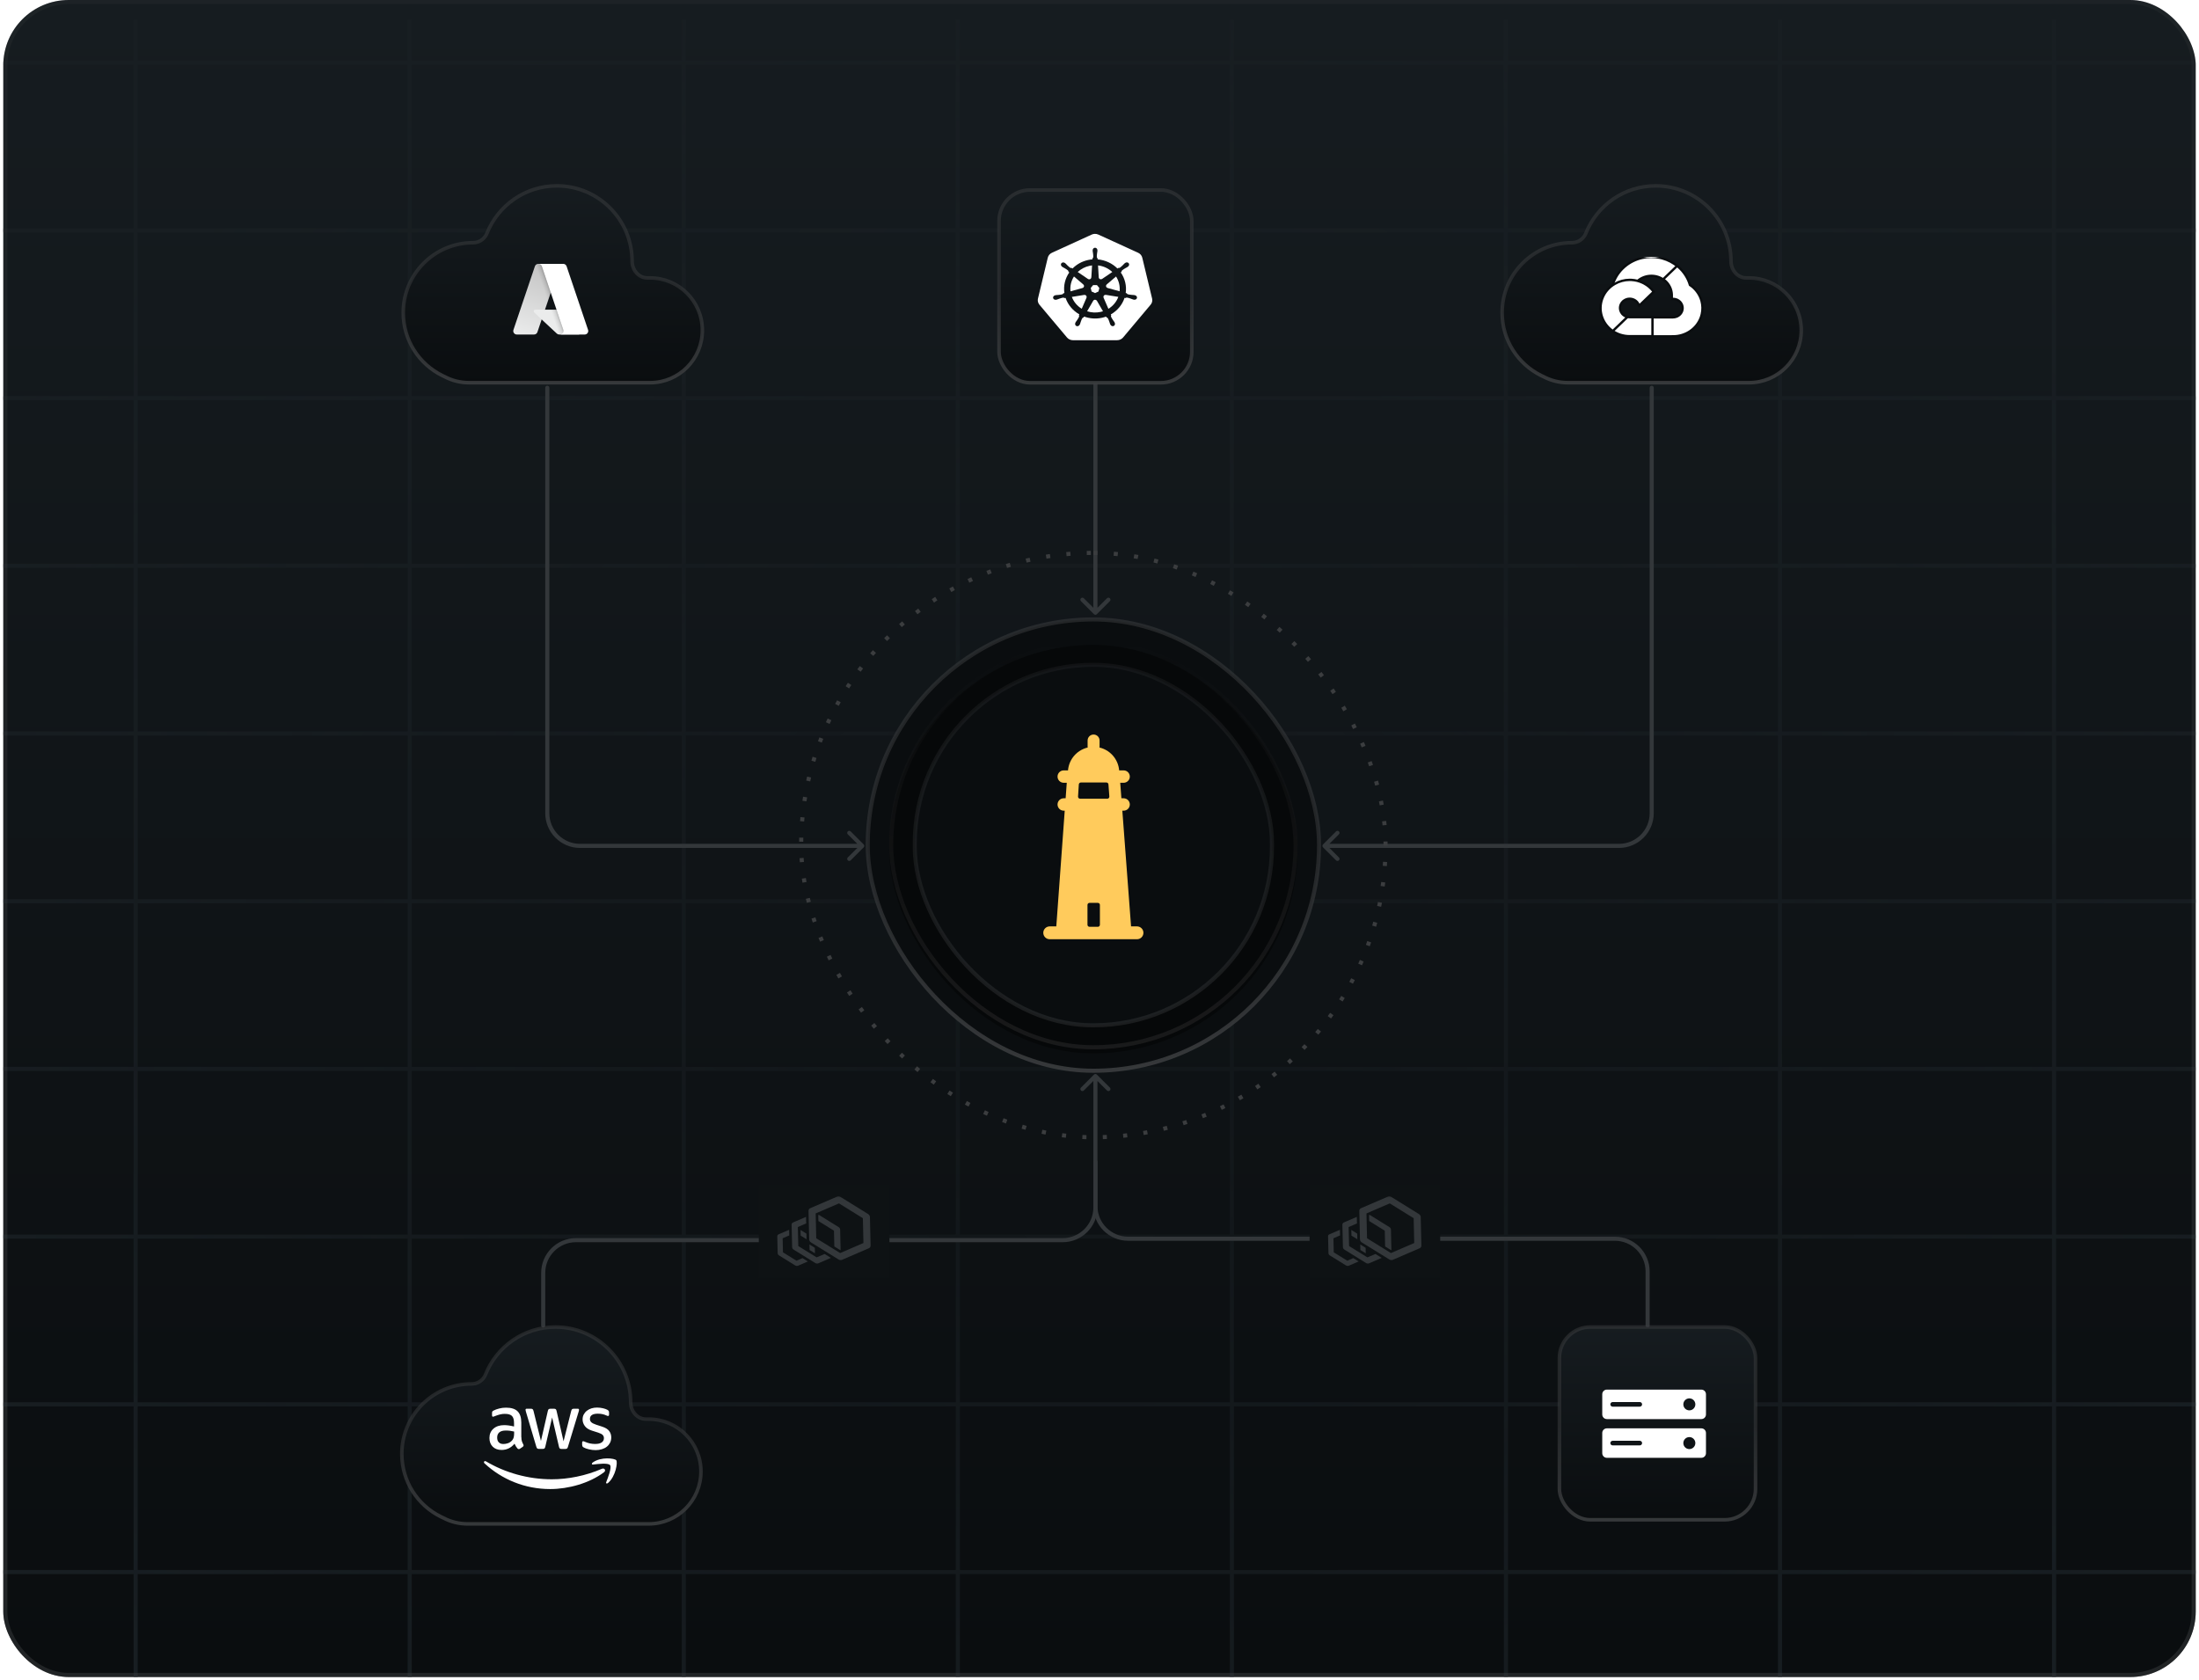 <svg width="335" height="256" viewBox="0 0 335 256" fill="none" xmlns="http://www.w3.org/2000/svg">
<g clip-path="url(#clip0_9684_114771)">
<rect x="0.5" width="334" height="255.485" rx="9.97" fill="url(#paint0_linear_9684_114771)"/>
<mask id="mask0_9684_114771" style="mask-type:alpha" maskUnits="userSpaceOnUse" x="-4" y="-8" width="340" height="306">
<path d="M-3.428 -7.616H335.854V297.073H-3.428V-7.616Z" fill="url(#paint1_radial_9684_114771)"/>
</mask>
<g mask="url(#mask0_9684_114771)">
<path d="M20.668 3.013V296.509" stroke="#181E22" stroke-width="0.623"/>
<path d="M62.418 3.013V296.509" stroke="#181E22" stroke-width="0.623"/>
<path d="M104.168 3.013V296.509" stroke="#181E22" stroke-width="0.623"/>
<path d="M145.918 3.013V296.509" stroke="#181E22" stroke-width="0.623"/>
<path d="M187.668 3.013V296.509" stroke="#181E22" stroke-width="0.623"/>
<path d="M229.418 3.013V296.509" stroke="#181E22" stroke-width="0.623"/>
<path d="M271.168 3.013V296.509" stroke="#181E22" stroke-width="0.623"/>
<path d="M312.918 3.013V296.509" stroke="#181E22" stroke-width="0.623"/>
<rect x="-47.721" y="9.4" width="387.278" height="0.312" fill="#2E2E38" stroke="#181E22" stroke-width="0.312"/>
<rect x="-47.721" y="34.948" width="387.278" height="0.312" fill="#2E2E38" stroke="#181E22" stroke-width="0.312"/>
<rect x="-47.721" y="60.497" width="387.278" height="0.312" fill="#2E2E38" stroke="#181E22" stroke-width="0.312"/>
<rect x="-47.721" y="86.045" width="387.278" height="0.312" fill="#2E2E38" stroke="#181E22" stroke-width="0.312"/>
<rect x="-47.721" y="111.594" width="387.278" height="0.312" fill="#2E2E38" stroke="#181E22" stroke-width="0.312"/>
<rect x="-47.721" y="137.142" width="387.278" height="0.312" fill="#2E2E38" stroke="#181E22" stroke-width="0.312"/>
<rect x="-47.721" y="162.691" width="387.278" height="0.312" fill="#2E2E38" stroke="#181E22" stroke-width="0.312"/>
<rect x="-47.721" y="188.239" width="387.278" height="0.312" fill="#2E2E38" stroke="#181E22" stroke-width="0.312"/>
<rect x="-47.721" y="213.788" width="387.278" height="0.312" fill="#2E2E38" stroke="#181E22" stroke-width="0.312"/>
<rect x="-47.721" y="239.336" width="387.278" height="0.312" fill="#2E2E38" stroke="#181E22" stroke-width="0.312"/>
</g>
<path d="M166.657 163.707C166.778 163.586 166.976 163.586 167.097 163.707L169.08 165.69C169.202 165.812 169.202 166.009 169.08 166.131C168.958 166.252 168.761 166.252 168.639 166.131L166.877 164.368L165.114 166.131C164.993 166.252 164.796 166.252 164.674 166.131C164.552 166.009 164.552 165.812 164.674 165.69L166.657 163.707ZM251.312 201.939C251.312 202.111 251.172 202.25 251 202.25C250.828 202.25 250.689 202.111 250.689 201.939H251.312ZM167.189 163.928V183.731H166.565V163.928H167.189ZM171.862 188.404H246.015V189.027H171.862V188.404ZM251.312 193.701V201.939H250.689V193.701H251.312ZM246.015 188.404C248.94 188.404 251.312 190.776 251.312 193.701H250.689C250.689 191.12 248.596 189.027 246.015 189.027V188.404ZM167.189 183.731C167.189 186.312 169.281 188.404 171.862 188.404V189.027C168.937 189.027 166.565 186.656 166.565 183.731H167.189Z" fill="#33373A"/>
<path d="M166.877 177.013V183.947C166.877 186.701 164.645 188.933 161.892 188.933H87.739C84.986 188.933 82.754 191.164 82.754 193.918V201.939" stroke="#33373A" stroke-width="0.623" stroke-linecap="round"/>
<path d="M166.657 93.567C166.778 93.689 166.976 93.689 167.097 93.567L169.08 91.585C169.202 91.463 169.202 91.266 169.08 91.144C168.958 91.022 168.761 91.022 168.639 91.144L166.877 92.906L165.114 91.144C164.993 91.022 164.796 91.022 164.674 91.144C164.552 91.266 164.552 91.463 164.674 91.585L166.657 93.567ZM167.189 57.828C167.189 57.656 167.049 57.517 166.877 57.517C166.705 57.517 166.565 57.656 166.565 57.828L167.189 57.828ZM167.189 93.347L167.189 57.828L166.565 57.828L166.565 93.347L167.189 93.347Z" fill="#33373A"/>
<path d="M131.578 128.646C131.699 128.767 131.699 128.964 131.578 129.086L129.595 131.069C129.473 131.191 129.276 131.191 129.154 131.069C129.033 130.947 129.033 130.75 129.154 130.628L130.917 128.866L129.154 127.103C129.033 126.982 129.033 126.784 129.154 126.663C129.276 126.541 129.473 126.541 129.595 126.663L131.578 128.646ZM83.064 59.075C83.064 58.903 83.204 58.763 83.376 58.763C83.548 58.763 83.688 58.903 83.688 59.075H83.064ZM131.357 129.177H88.361V128.554H131.357V129.177ZM83.064 123.881V59.075H83.688V123.881H83.064ZM88.361 129.177C85.436 129.177 83.064 126.806 83.064 123.881H83.688C83.688 126.462 85.78 128.554 88.361 128.554V129.177Z" fill="#33373A"/>
<path d="M201.553 128.646C201.431 128.767 201.431 128.964 201.553 129.086L203.536 131.069C203.658 131.191 203.855 131.191 203.977 131.069C204.098 130.947 204.098 130.75 203.977 130.628L202.214 128.866L203.977 127.103C204.098 126.982 204.098 126.784 203.977 126.663C203.855 126.541 203.658 126.541 203.536 126.663L201.553 128.646ZM251.936 59.075C251.936 58.903 251.796 58.763 251.624 58.763C251.452 58.763 251.313 58.903 251.313 59.075H251.936ZM201.773 129.177H246.639V128.554H201.773V129.177ZM251.936 123.881V59.075H251.313V123.881H251.936ZM246.639 129.177C249.564 129.177 251.936 126.806 251.936 123.881H251.313C251.313 126.462 249.22 128.554 246.639 128.554V129.177Z" fill="#33373A"/>
<rect x="132.189" y="94.367" width="68.756" height="68.756" rx="34.378" fill="#0A0D0F" stroke="url(#paint2_linear_9684_114771)" stroke-width="0.623"/>
<rect x="122.05" y="84.227" width="89.03" height="89.03" rx="44.515" stroke="#3B3D3F" stroke-width="0.623" stroke-dasharray="0.62 2.49"/>
<g filter="url(#filter0_i_9684_114771)">
<rect x="135.449" y="97.626" width="62.232" height="62.232" rx="31.116" fill="#060809"/>
</g>
<rect x="135.761" y="97.938" width="61.608" height="61.608" rx="30.804" stroke="url(#paint3_linear_9684_114771)" stroke-width="0.623"/>
<rect x="139.36" y="101.282" width="54.411" height="54.92" rx="27.205" fill="#0A0D0F" stroke="url(#paint4_linear_9684_114771)" stroke-width="0.623"/>
<path d="M166.599 111.902C167.102 111.902 167.511 112.31 167.511 112.814V113.717C167.511 113.773 167.506 113.828 167.496 113.881C167.7 113.929 167.9 113.994 168.095 114.074C168.569 114.271 169 114.559 169.363 114.922C169.726 115.285 170.014 115.716 170.21 116.19C170.365 116.565 170.461 116.961 170.494 117.364H171.175C171.696 117.364 172.119 117.787 172.119 118.309C172.119 118.83 171.696 119.253 171.175 119.253H170.657L170.835 121.614H171.175C171.696 121.614 172.119 122.037 172.119 122.559C172.119 123.08 171.696 123.503 171.175 123.503H170.978L172.308 141.131H173.214C173.754 141.131 174.192 141.569 174.192 142.109C174.192 142.65 173.754 143.088 173.214 143.088H159.914C159.374 143.088 158.936 142.65 158.936 142.109C158.936 141.569 159.374 141.131 159.914 141.131H160.919L162.203 123.503H162.052C161.53 123.503 161.107 123.08 161.107 122.559C161.108 122.037 161.53 121.614 162.052 121.614H162.341L162.513 119.253H162.052C161.53 119.253 161.107 118.83 161.107 118.309C161.108 117.787 161.53 117.364 162.052 117.364H162.703C162.736 116.961 162.832 116.565 162.987 116.19C163.184 115.716 163.471 115.285 163.834 114.922C164.197 114.559 164.628 114.271 165.103 114.074C165.297 113.994 165.498 113.929 165.702 113.881C165.693 113.828 165.688 113.773 165.688 113.717V112.814C165.688 112.31 166.096 111.903 166.599 111.902ZM165.979 137.549C165.807 137.549 165.668 137.688 165.668 137.86V140.884C165.668 141.056 165.808 141.195 165.979 141.195H167.25C167.422 141.195 167.561 141.056 167.562 140.884V137.86C167.562 137.688 167.422 137.549 167.25 137.549H165.979ZM164.66 119.21C164.496 119.21 164.359 119.338 164.349 119.502L164.231 121.352C164.22 121.531 164.363 121.683 164.543 121.683H168.688C168.869 121.683 169.012 121.529 168.999 121.349L168.864 119.499C168.852 119.336 168.717 119.21 168.554 119.21H164.66Z" fill="#FFCB5C"/>
<path d="M84.832 28.311C91.162 28.312 96.294 33.455 96.294 39.8C96.294 41.099 97.266 42.341 98.631 42.341H99.036C103.433 42.341 106.998 45.913 106.998 50.321C106.998 54.729 103.433 58.302 99.036 58.302H71.451C70.106 58.302 68.838 57.968 67.728 57.378L67.712 57.37L67.368 57.207C63.85 55.468 61.43 51.837 61.43 47.64C61.43 41.75 66.193 36.977 72.068 36.977C72.933 36.977 73.733 36.476 74.11 35.706L74.18 35.549C75.866 31.308 80.001 28.311 84.832 28.311Z" fill="url(#paint5_linear_9684_114771)" stroke="url(#paint6_linear_9684_114771)" stroke-width="0.543"/>
<path d="M82 40.199H85.38L81.871 50.595C81.835 50.702 81.766 50.795 81.674 50.861C81.583 50.927 81.473 50.962 81.36 50.962H78.73C78.644 50.962 78.56 50.942 78.484 50.903C78.408 50.864 78.342 50.807 78.292 50.738C78.243 50.668 78.21 50.588 78.197 50.504C78.185 50.419 78.192 50.333 78.22 50.252L81.489 40.565C81.525 40.458 81.594 40.365 81.685 40.3C81.777 40.234 81.887 40.199 82 40.199Z" fill="url(#paint7_linear_9684_114771)"/>
<path d="M86.911 47.173H81.551C81.501 47.173 81.453 47.188 81.411 47.216C81.37 47.244 81.338 47.284 81.32 47.331C81.302 47.377 81.298 47.428 81.309 47.476C81.32 47.525 81.345 47.569 81.382 47.603L84.826 50.818C84.926 50.911 85.058 50.963 85.195 50.963H88.231L86.911 47.173Z" fill="#EBECEC"/>
<path d="M82.001 40.198C81.887 40.198 81.776 40.234 81.684 40.301C81.591 40.368 81.523 40.463 81.489 40.572L78.225 50.243C78.196 50.324 78.187 50.411 78.198 50.497C78.21 50.582 78.242 50.664 78.292 50.734C78.341 50.805 78.407 50.862 78.484 50.902C78.561 50.942 78.646 50.962 78.732 50.962H81.431C81.531 50.944 81.625 50.9 81.703 50.834C81.781 50.767 81.84 50.682 81.874 50.585L82.524 48.667L84.85 50.836C84.947 50.916 85.069 50.961 85.196 50.962H88.219L86.893 47.172L83.027 47.173L85.393 40.198H82.001Z" fill="url(#paint8_linear_9684_114771)"/>
<path d="M86.316 40.565C86.28 40.458 86.212 40.365 86.12 40.299C86.029 40.234 85.919 40.198 85.806 40.198H82.039C82.152 40.198 82.261 40.234 82.353 40.299C82.444 40.365 82.513 40.458 82.549 40.565L85.818 50.252C85.846 50.333 85.853 50.419 85.841 50.503C85.828 50.588 85.796 50.668 85.746 50.738C85.696 50.807 85.63 50.864 85.554 50.903C85.478 50.942 85.394 50.962 85.308 50.962H89.076C89.161 50.962 89.246 50.942 89.322 50.903C89.397 50.864 89.463 50.807 89.513 50.738C89.563 50.668 89.595 50.588 89.608 50.503C89.621 50.419 89.613 50.333 89.586 50.252L86.316 40.565Z" fill="white"/>
<path d="M252.24 28.311C258.57 28.312 263.702 33.455 263.702 39.8C263.702 41.099 264.674 42.341 266.039 42.341H266.444C270.841 42.341 274.406 45.913 274.406 50.321C274.406 54.729 270.841 58.302 266.444 58.302H238.859C237.514 58.302 236.247 57.968 235.136 57.378L235.12 57.37L234.776 57.207C231.258 55.468 228.838 51.837 228.838 47.64C228.838 41.75 233.602 36.977 239.477 36.977C240.341 36.977 241.141 36.476 241.519 35.706L241.588 35.549C243.274 31.308 247.409 28.311 252.24 28.311Z" fill="url(#paint9_linear_9684_114771)" stroke="url(#paint10_linear_9684_114771)" stroke-width="0.543"/>
<g clip-path="url(#clip1_9684_114771)">
<path d="M250.181 39.286C251.062 39.09 251.98 39.084 252.866 39.271L253.242 39.362C254.112 39.602 254.917 40.026 255.599 40.604L255.672 40.666L255.66 40.761L255.596 41.301L255.588 41.363L255.542 41.408L254.223 42.676L254.171 42.726H253.636V42.559L253.535 42.688C252.995 42.268 252.326 42.035 251.635 42.022L251.338 42.03C250.544 42.088 249.804 42.436 249.271 43L249.203 43.07L249.17 43.063C249.164 43.069 249.158 43.077 249.151 43.085C249.134 43.106 249.118 43.128 249.106 43.145C249.101 43.154 249.096 43.161 249.093 43.166C249.091 43.168 249.09 43.17 249.089 43.171V43.172L249.046 43.241L248.966 43.254L246.327 43.672L246.289 43.678L246.253 43.668C246.137 43.637 246.013 43.644 245.901 43.688L245.566 43.82L245.664 43.473C245.937 42.508 246.461 41.626 247.186 40.91C247.91 40.194 248.812 39.668 249.806 39.382L250.181 39.286Z" fill="white" stroke="#0A0D0F" stroke-width="0.357"/>
<path d="M255.622 40.61L255.786 40.756C256.577 41.481 257.152 42.399 257.451 43.414C258.217 43.928 258.798 44.66 259.108 45.511L259.214 45.842C259.396 46.509 259.409 47.208 259.252 47.882L259.159 48.215C258.91 48.987 258.44 49.673 257.808 50.197L257.527 50.412C256.753 50.955 255.819 51.243 254.862 51.236V51.237H251.495L251.443 51.187L251.114 50.872L251.06 50.819V48.766L251.113 48.715L251.442 48.394L251.494 48.343H254.862C255.056 48.343 255.249 48.306 255.428 48.235L255.559 48.175C255.686 48.11 255.802 48.026 255.904 47.928L256.001 47.826C256.092 47.719 256.167 47.6 256.222 47.472L256.27 47.343C256.311 47.212 256.332 47.075 256.332 46.937C256.332 46.8 256.311 46.663 256.27 46.531L256.222 46.401C256.167 46.273 256.092 46.154 256.001 46.047L255.904 45.945C255.802 45.847 255.686 45.764 255.559 45.699L255.428 45.639C255.249 45.568 255.056 45.531 254.862 45.531H254.685V45.033L254.683 44.864C254.669 44.527 254.597 44.194 254.468 43.881L254.398 43.725C254.201 43.315 253.909 42.953 253.544 42.667L253.383 42.54L253.531 42.397L255.383 40.617L255.499 40.505L255.622 40.61Z" fill="white" stroke="#0A0D0F" stroke-width="0.357"/>
<path d="M247.658 48.195C247.849 48.279 248.057 48.322 248.268 48.322H251.742V51.217H248.268C247.297 51.221 246.351 50.918 245.575 50.355L245.477 50.283L245.507 50.165L245.623 49.72L245.636 49.671L245.672 49.636L247.001 48.367L247.031 48.338L247.073 48.325L247.536 48.188L247.599 48.169L247.658 48.195Z" fill="white" stroke="#0A0D0F" stroke-width="0.357"/>
<path d="M248.523 42.642C249.122 42.673 249.708 42.82 250.248 43.075L250.476 43.191C250.998 43.475 251.456 43.858 251.822 44.318L251.924 44.445L251.807 44.558L249.895 46.397L249.716 46.568L249.609 46.344C249.512 46.137 249.364 45.955 249.177 45.815C248.99 45.674 248.769 45.578 248.534 45.537C248.299 45.496 248.058 45.51 247.83 45.578C247.659 45.63 247.5 45.71 247.36 45.816L247.228 45.928C247.102 46.049 247.001 46.191 246.929 46.345L246.866 46.503C246.796 46.719 246.781 46.948 246.823 47.171L246.865 47.335C246.917 47.497 247 47.649 247.109 47.783L247.227 47.91C247.352 48.031 247.499 48.129 247.662 48.2L247.908 48.307L247.715 48.492L245.803 50.331L245.694 50.436L245.573 50.346C244.928 49.869 244.432 49.232 244.136 48.505L244.021 48.188C243.749 47.329 243.764 46.411 244.062 45.561L244.186 45.247C244.504 44.529 245.019 43.907 245.679 43.448L245.969 43.263C246.659 42.857 247.453 42.639 248.266 42.635L248.523 42.642Z" fill="white" stroke="#0A0D0F" stroke-width="0.357"/>
</g>
<path d="M84.617 202.167C90.947 202.167 96.079 207.31 96.079 213.655C96.079 214.954 97.051 216.196 98.416 216.196H98.821C103.218 216.196 106.783 219.769 106.783 224.177C106.783 228.585 103.218 232.157 98.821 232.157H71.236C69.891 232.157 68.624 231.823 67.513 231.233L67.497 231.226L67.153 231.062C63.635 229.323 61.215 225.692 61.215 221.495C61.215 215.606 65.979 210.832 71.853 210.832C72.718 210.832 73.518 210.332 73.895 209.562L73.965 209.404C75.651 205.163 79.786 202.167 84.617 202.167Z" fill="url(#paint11_linear_9684_114771)" stroke="url(#paint12_linear_9684_114771)" stroke-width="0.543"/>
<g clip-path="url(#clip2_9684_114771)">
<path d="M79.427 218.94C79.427 219.195 79.454 219.402 79.501 219.554C79.555 219.705 79.623 219.871 79.717 220.05C79.75 220.105 79.764 220.16 79.764 220.209C79.764 220.278 79.723 220.347 79.636 220.416L79.212 220.705C79.151 220.747 79.091 220.767 79.037 220.767C78.97 220.767 78.903 220.733 78.835 220.671C78.741 220.567 78.66 220.457 78.593 220.347C78.526 220.229 78.458 220.098 78.384 219.94C77.86 220.574 77.2 220.892 76.406 220.892C75.841 220.892 75.39 220.726 75.06 220.395C74.731 220.064 74.562 219.623 74.562 219.071C74.562 218.485 74.764 218.009 75.175 217.65C75.585 217.291 76.13 217.112 76.823 217.112C77.052 217.112 77.288 217.133 77.537 217.167C77.785 217.202 78.041 217.257 78.31 217.319V216.816C78.31 216.291 78.203 215.926 77.994 215.712C77.779 215.498 77.415 215.395 76.897 215.395C76.662 215.395 76.42 215.422 76.171 215.484C75.922 215.547 75.68 215.622 75.444 215.719C75.336 215.767 75.256 215.795 75.209 215.809C75.161 215.822 75.128 215.829 75.101 215.829C75.007 215.829 74.96 215.76 74.96 215.616V215.278C74.96 215.167 74.973 215.084 75.007 215.036C75.04 214.988 75.101 214.94 75.195 214.891C75.43 214.767 75.713 214.664 76.043 214.581C76.373 214.491 76.722 214.45 77.093 214.45C77.893 214.45 78.479 214.636 78.855 215.009C79.225 215.381 79.414 215.947 79.414 216.705V218.94H79.427ZM76.695 219.988C76.918 219.988 77.146 219.947 77.389 219.864C77.631 219.781 77.846 219.629 78.028 219.423C78.135 219.291 78.216 219.147 78.257 218.981C78.297 218.816 78.324 218.616 78.324 218.381V218.091C78.129 218.043 77.92 218.002 77.705 217.974C77.49 217.947 77.281 217.933 77.072 217.933C76.621 217.933 76.292 218.022 76.07 218.209C75.848 218.395 75.74 218.657 75.74 219.002C75.74 219.326 75.821 219.567 75.989 219.733C76.15 219.905 76.386 219.988 76.695 219.988ZM82.099 220.733C81.978 220.733 81.897 220.712 81.843 220.664C81.789 220.623 81.742 220.526 81.702 220.395L80.12 215.064C80.08 214.926 80.06 214.836 80.06 214.788C80.06 214.678 80.114 214.615 80.221 214.615H80.881C81.009 214.615 81.096 214.636 81.143 214.684C81.197 214.726 81.237 214.822 81.278 214.953L82.408 219.519L83.458 214.953C83.492 214.815 83.532 214.726 83.586 214.684C83.639 214.643 83.734 214.615 83.855 214.615H84.393C84.521 214.615 84.609 214.636 84.662 214.684C84.716 214.726 84.763 214.822 84.79 214.953L85.853 219.574L87.017 214.953C87.058 214.815 87.105 214.726 87.152 214.684C87.206 214.643 87.293 214.615 87.414 214.615H88.04C88.148 214.615 88.208 214.671 88.208 214.788C88.208 214.822 88.202 214.857 88.195 214.898C88.188 214.94 88.175 214.995 88.148 215.071L86.526 220.402C86.486 220.54 86.439 220.629 86.385 220.671C86.331 220.712 86.243 220.74 86.129 220.74H85.55C85.423 220.74 85.335 220.719 85.281 220.671C85.228 220.623 85.18 220.533 85.153 220.395L84.111 215.947L83.074 220.388C83.041 220.526 83 220.616 82.947 220.664C82.893 220.712 82.798 220.733 82.677 220.733H82.099ZM90.745 220.919C90.395 220.919 90.045 220.878 89.709 220.795C89.372 220.712 89.11 220.623 88.935 220.519C88.827 220.457 88.753 220.388 88.726 220.326C88.7 220.264 88.686 220.195 88.686 220.133V219.781C88.686 219.636 88.74 219.567 88.841 219.567C88.881 219.567 88.922 219.574 88.962 219.588C89.002 219.602 89.063 219.629 89.13 219.657C89.359 219.76 89.608 219.843 89.87 219.898C90.139 219.954 90.402 219.981 90.671 219.981C91.095 219.981 91.425 219.905 91.653 219.754C91.882 219.602 92.003 219.381 92.003 219.098C92.003 218.905 91.943 218.747 91.822 218.616C91.701 218.485 91.472 218.367 91.142 218.257L90.166 217.947C89.675 217.788 89.312 217.553 89.09 217.243C88.868 216.94 88.753 216.602 88.753 216.243C88.753 215.953 88.814 215.698 88.935 215.478C89.056 215.257 89.218 215.064 89.419 214.912C89.621 214.753 89.85 214.636 90.119 214.553C90.388 214.471 90.671 214.436 90.967 214.436C91.115 214.436 91.27 214.443 91.418 214.464C91.573 214.484 91.714 214.512 91.855 214.54C91.99 214.574 92.118 214.609 92.239 214.65C92.36 214.691 92.454 214.733 92.521 214.774C92.616 214.829 92.683 214.884 92.723 214.947C92.764 215.002 92.784 215.078 92.784 215.174V215.498C92.784 215.643 92.73 215.719 92.629 215.719C92.575 215.719 92.488 215.691 92.373 215.636C91.99 215.457 91.559 215.367 91.082 215.367C90.698 215.367 90.395 215.429 90.187 215.56C89.978 215.691 89.87 215.891 89.87 216.174C89.87 216.367 89.938 216.533 90.072 216.664C90.207 216.795 90.456 216.926 90.812 217.043L91.768 217.353C92.252 217.512 92.602 217.733 92.811 218.016C93.019 218.298 93.12 218.622 93.12 218.981C93.12 219.278 93.06 219.547 92.945 219.781C92.824 220.016 92.663 220.223 92.454 220.388C92.246 220.56 91.997 220.685 91.707 220.774C91.404 220.871 91.088 220.919 90.745 220.919Z" fill="white"/>
<path fill-rule="evenodd" clip-rule="evenodd" d="M92.017 224.286C89.804 225.962 86.587 226.851 83.822 226.851C79.946 226.851 76.454 225.382 73.816 222.941C73.608 222.748 73.796 222.486 74.045 222.637C76.898 224.334 80.417 225.362 84.057 225.362C86.513 225.362 89.212 224.838 91.694 223.762C92.064 223.589 92.381 224.01 92.017 224.286Z" fill="white"/>
<path fill-rule="evenodd" clip-rule="evenodd" d="M92.939 223.206C92.656 222.834 91.069 223.027 90.349 223.117C90.133 223.144 90.1 222.951 90.295 222.806C91.56 221.896 93.639 222.158 93.881 222.462C94.123 222.772 93.814 224.903 92.63 225.924C92.448 226.082 92.273 226 92.354 225.793C92.623 225.11 93.222 223.572 92.939 223.206Z" fill="white"/>
</g>
<rect x="237.563" y="202.166" width="29.878" height="29.367" rx="4.713" fill="url(#paint13_linear_9684_114771)"/>
<rect x="237.563" y="202.166" width="29.878" height="29.367" rx="4.713" stroke="url(#paint14_linear_9684_114771)" stroke-width="0.543"/>
<path fill-rule="evenodd" clip-rule="evenodd" d="M244.795 211.7C244.406 211.7 244.09 212.016 244.09 212.405V215.486C244.09 215.875 244.406 216.191 244.795 216.191H259.186C259.576 216.191 259.891 215.875 259.891 215.486V212.405C259.891 212.016 259.576 211.7 259.186 211.7H244.795ZM258.273 213.947C258.273 214.452 257.863 214.862 257.358 214.862C256.852 214.862 256.443 214.452 256.443 213.947C256.443 213.441 256.852 213.032 257.358 213.032C257.863 213.032 258.273 213.441 258.273 213.947ZM245.322 213.946C245.322 213.752 245.48 213.594 245.675 213.594H249.807C250.002 213.594 250.16 213.752 250.16 213.946C250.16 214.141 250.002 214.299 249.807 214.299H245.675C245.48 214.299 245.322 214.141 245.322 213.946Z" fill="white"/>
<path fill-rule="evenodd" clip-rule="evenodd" d="M244.795 217.601C244.406 217.601 244.09 217.916 244.09 218.306V221.386C244.09 221.776 244.406 222.091 244.795 222.091H259.186C259.576 222.091 259.891 221.776 259.891 221.386V218.306C259.891 217.916 259.576 217.601 259.186 217.601H244.795ZM258.273 219.847C258.273 220.352 257.863 220.762 257.358 220.762C256.852 220.762 256.443 220.352 256.443 219.847C256.443 219.341 256.852 218.932 257.358 218.932C257.863 218.932 258.273 219.341 258.273 219.847ZM245.322 219.847C245.322 219.652 245.48 219.494 245.675 219.494H249.807C250.002 219.494 250.16 219.652 250.16 219.847C250.16 220.041 250.002 220.199 249.807 220.199H245.675C245.48 220.199 245.322 220.041 245.322 219.847Z" fill="white"/>
<rect x="152.194" y="28.945" width="29.367" height="29.367" rx="4.713" fill="url(#paint15_linear_9684_114771)"/>
<rect x="152.194" y="28.945" width="29.367" height="29.367" rx="4.713" stroke="url(#paint16_linear_9684_114771)" stroke-width="0.543"/>
<path d="M166.258 42.258L166.366 40.435C166.236 40.45 166.107 40.471 165.979 40.499C165.272 40.653 164.658 40.986 164.178 41.438L165.739 42.498L165.742 42.496C165.795 42.533 165.86 42.555 165.931 42.555C166.103 42.555 166.243 42.425 166.251 42.261L166.258 42.258Z" fill="white"/>
<path d="M169.451 41.439C168.866 40.89 168.102 40.532 167.276 40.435L167.384 42.255L167.385 42.255C167.388 42.32 167.413 42.383 167.455 42.433C167.563 42.562 167.757 42.586 167.894 42.489L167.9 42.492L169.451 41.439Z" fill="white"/>
<path d="M165.037 43.34L163.611 42.119C163.188 42.779 162.988 43.57 163.081 44.384L164.908 43.879L164.91 43.873C164.976 43.856 165.034 43.819 165.076 43.769C165.183 43.64 165.164 43.454 165.036 43.347L165.037 43.34Z" fill="white"/>
<path d="M170.488 43.213C170.392 42.815 170.232 42.448 170.02 42.12L168.602 43.334L168.603 43.338C168.552 43.38 168.516 43.437 168.501 43.501C168.463 43.661 168.564 43.821 168.728 43.864L168.73 43.872L170.567 44.378C170.606 43.999 170.582 43.606 170.488 43.213Z" fill="white"/>
<path d="M167.112 43.434H166.528L166.164 43.867L166.295 44.409L166.821 44.651L167.345 44.41L167.475 43.868L167.112 43.434Z" fill="white"/>
<path d="M168.475 44.925C168.45 44.921 168.426 44.919 168.401 44.92C168.36 44.922 168.318 44.932 168.278 44.95C168.123 45.022 168.056 45.198 168.123 45.348L168.121 45.351L168.855 47.047C169.562 46.616 170.092 45.971 170.368 45.227L168.478 44.922L168.475 44.925Z" fill="white"/>
<path d="M165.533 45.166C165.499 45.025 165.37 44.929 165.226 44.928C165.205 44.927 165.184 44.929 165.163 44.933L165.16 44.929L163.286 45.233C163.575 45.999 164.116 46.623 164.794 47.04L165.521 45.361L165.515 45.354C165.541 45.297 165.549 45.232 165.533 45.166Z" fill="white"/>
<path d="M166.959 45.694C166.912 45.672 166.861 45.661 166.809 45.663C166.753 45.665 166.699 45.681 166.651 45.71C166.604 45.738 166.565 45.778 166.538 45.825H166.537L165.615 47.42C166.253 47.628 166.957 47.674 167.664 47.521C167.789 47.494 167.912 47.461 168.033 47.422L167.109 45.824H167.102C167.071 45.769 167.022 45.723 166.959 45.694Z" fill="white"/>
<path fill-rule="evenodd" clip-rule="evenodd" d="M166.315 35.736C166.454 35.673 166.605 35.636 166.759 35.629C166.953 35.619 167.147 35.656 167.322 35.736L173.388 38.508C173.545 38.58 173.683 38.685 173.792 38.814C173.9 38.943 173.977 39.094 174.016 39.255L175.514 45.486C175.553 45.647 175.553 45.815 175.514 45.976C175.476 46.137 175.399 46.288 175.29 46.417L171.093 51.414C170.985 51.543 170.847 51.647 170.69 51.719C170.533 51.79 170.361 51.827 170.186 51.827L163.454 51.829C163.279 51.829 163.107 51.792 162.95 51.72C162.793 51.648 162.655 51.544 162.547 51.414L158.348 46.419C158.325 46.391 158.303 46.361 158.282 46.331C158.198 46.208 158.141 46.069 158.113 45.924C158.086 45.779 158.09 45.631 158.125 45.487L159.621 39.257C159.66 39.096 159.737 38.945 159.845 38.815C159.954 38.686 160.092 38.582 160.249 38.51L166.315 35.736ZM166.458 38.126C166.458 37.913 166.62 37.74 166.821 37.74C167.021 37.74 167.184 37.913 167.184 38.126C167.184 38.137 167.184 38.149 167.184 38.162C167.185 38.184 167.185 38.207 167.185 38.225C167.181 38.306 167.168 38.375 167.155 38.444C167.148 38.48 167.141 38.517 167.135 38.555L167.133 38.574C167.103 38.808 167.078 39.004 167.094 39.186C167.106 39.266 167.15 39.305 167.193 39.342C167.199 39.348 167.206 39.353 167.212 39.359C167.214 39.385 167.218 39.468 167.221 39.515C168.375 39.613 169.447 40.118 170.235 40.908L170.373 40.814C170.378 40.814 170.385 40.815 170.392 40.815C170.444 40.819 170.531 40.825 170.593 40.791C170.752 40.689 170.896 40.548 171.07 40.38L171.083 40.367C171.11 40.339 171.135 40.312 171.16 40.285C171.209 40.231 171.258 40.178 171.322 40.124C171.338 40.111 171.36 40.095 171.381 40.08C171.388 40.074 171.396 40.068 171.403 40.062C171.577 39.929 171.82 39.944 171.945 40.094C172.07 40.244 172.03 40.473 171.855 40.606C171.847 40.612 171.838 40.619 171.829 40.626C171.811 40.641 171.791 40.657 171.776 40.667C171.708 40.715 171.644 40.748 171.579 40.781C171.544 40.798 171.509 40.816 171.474 40.836C171.257 40.964 171.077 41.071 170.934 41.199C170.875 41.259 170.871 41.316 170.868 41.371C170.867 41.379 170.866 41.388 170.866 41.396C170.856 41.404 170.834 41.423 170.81 41.443C170.785 41.465 170.756 41.489 170.737 41.507C171.05 41.952 171.284 42.458 171.417 43.011C171.549 43.559 171.569 44.107 171.493 44.633L171.64 44.674C171.643 44.678 171.646 44.683 171.65 44.689C171.679 44.73 171.729 44.8 171.796 44.825C171.981 44.881 172.189 44.902 172.439 44.927L172.447 44.928C172.488 44.931 172.527 44.932 172.566 44.934C172.64 44.936 172.713 44.939 172.796 44.954C172.815 44.958 172.839 44.964 172.862 44.969C172.876 44.972 172.89 44.975 172.901 44.978C173.115 45.027 173.253 45.216 173.208 45.401C173.164 45.587 172.955 45.699 172.74 45.655C172.738 45.655 172.736 45.655 172.734 45.654C172.732 45.654 172.73 45.653 172.727 45.652C172.716 45.65 172.705 45.648 172.693 45.645C172.672 45.641 172.65 45.637 172.634 45.633C172.552 45.612 172.485 45.584 172.417 45.556C172.382 45.541 172.346 45.526 172.308 45.513L172.296 45.509C172.061 45.428 171.865 45.361 171.675 45.334C171.59 45.328 171.541 45.361 171.494 45.392C171.486 45.397 171.479 45.402 171.471 45.406C171.445 45.401 171.363 45.387 171.316 45.38C170.968 46.427 170.228 47.333 169.223 47.9C169.229 47.913 169.236 47.93 169.243 47.949C169.258 47.987 169.274 48.03 169.284 48.04C169.281 48.048 169.277 48.056 169.274 48.065C169.253 48.115 169.23 48.167 169.256 48.245C169.326 48.42 169.44 48.591 169.578 48.797C169.601 48.829 169.623 48.859 169.646 48.889C169.69 48.946 169.733 49.002 169.773 49.074C169.782 49.092 169.795 49.117 169.806 49.139C169.811 49.149 169.816 49.159 169.82 49.167C169.913 49.358 169.845 49.578 169.665 49.661C169.485 49.744 169.26 49.656 169.164 49.464C169.159 49.456 169.155 49.447 169.15 49.438C169.139 49.416 169.127 49.393 169.119 49.375C169.084 49.3 169.065 49.233 169.045 49.164C169.035 49.129 169.025 49.093 169.013 49.057L169.009 49.047C168.929 48.82 168.862 48.632 168.764 48.472C168.716 48.405 168.659 48.388 168.604 48.372C168.595 48.37 168.587 48.367 168.579 48.365C168.573 48.355 168.558 48.329 168.542 48.302C168.527 48.277 168.512 48.25 168.501 48.231C168.298 48.305 168.09 48.365 167.878 48.411C166.936 48.616 165.993 48.532 165.15 48.223L165.068 48.366C165.007 48.381 164.948 48.397 164.912 48.438C164.819 48.545 164.765 48.696 164.708 48.856C164.684 48.924 164.659 48.994 164.631 49.063C164.618 49.1 164.608 49.136 164.598 49.172C164.579 49.24 164.56 49.307 164.526 49.381C164.518 49.398 164.507 49.42 164.496 49.44C164.491 49.451 164.486 49.461 164.481 49.469C164.481 49.47 164.481 49.469 164.481 49.469C164.481 49.47 164.481 49.47 164.481 49.47C164.481 49.47 164.481 49.471 164.48 49.471C164.48 49.471 164.481 49.471 164.48 49.471C164.384 49.662 164.159 49.75 163.979 49.667C163.8 49.584 163.731 49.364 163.825 49.173C163.83 49.163 163.835 49.151 163.841 49.139C163.851 49.118 163.862 49.096 163.871 49.08C163.911 49.008 163.954 48.951 163.998 48.894C164.021 48.864 164.043 48.834 164.066 48.802C164.203 48.596 164.324 48.412 164.395 48.237C164.412 48.179 164.386 48.099 164.362 48.04L164.428 47.889C163.462 47.341 162.699 46.468 162.334 45.387L162.176 45.413C162.171 45.41 162.166 45.407 162.16 45.404C162.115 45.379 162.039 45.337 161.968 45.343C161.777 45.369 161.581 45.436 161.345 45.517L161.335 45.521C161.297 45.535 161.262 45.549 161.227 45.563C161.158 45.591 161.091 45.619 161.009 45.64C160.99 45.645 160.966 45.65 160.942 45.655C160.933 45.657 160.923 45.658 160.915 45.66C160.914 45.66 160.913 45.661 160.911 45.661C160.91 45.662 160.909 45.662 160.908 45.663C160.907 45.663 160.906 45.663 160.905 45.663C160.904 45.663 160.903 45.663 160.902 45.663C160.687 45.708 160.478 45.595 160.434 45.409C160.39 45.224 160.527 45.036 160.741 44.986C160.743 44.986 160.745 44.985 160.746 44.985L160.75 44.984C160.759 44.982 160.769 44.98 160.779 44.977C160.803 44.972 160.827 44.966 160.847 44.962C160.929 44.947 161.002 44.945 161.076 44.942C161.115 44.94 161.154 44.939 161.195 44.936L161.203 44.935C161.453 44.91 161.661 44.889 161.846 44.833C161.898 44.813 161.948 44.749 161.987 44.701C161.992 44.694 161.997 44.688 162.002 44.682L162.154 44.64C161.983 43.511 162.272 42.403 162.895 41.506L162.778 41.406C162.777 41.401 162.777 41.396 162.776 41.39C162.768 41.342 162.755 41.256 162.705 41.206C162.563 41.078 162.383 40.971 162.166 40.843C162.13 40.823 162.096 40.805 162.062 40.788C161.996 40.755 161.932 40.722 161.864 40.674C161.849 40.663 161.829 40.648 161.811 40.633C161.803 40.627 161.796 40.622 161.789 40.616C161.788 40.616 161.787 40.615 161.787 40.615C161.786 40.614 161.785 40.613 161.784 40.613C161.609 40.48 161.569 40.25 161.694 40.1C161.765 40.016 161.872 39.974 161.984 39.978C162.071 39.981 162.161 40.011 162.237 40.069C162.244 40.074 162.251 40.08 162.259 40.086C162.279 40.101 162.301 40.117 162.317 40.131C162.382 40.184 162.43 40.236 162.478 40.29C162.503 40.318 162.529 40.345 162.556 40.373L162.563 40.38C162.739 40.551 162.885 40.693 163.046 40.797C163.12 40.838 163.179 40.829 163.236 40.821C163.244 40.819 163.253 40.818 163.262 40.817C163.305 40.847 163.349 40.877 163.393 40.906C164.011 40.278 164.822 39.814 165.765 39.609C165.981 39.562 166.2 39.53 166.421 39.512L166.43 39.365C166.478 39.321 166.532 39.256 166.548 39.186C166.563 39 166.538 38.8 166.508 38.56L166.507 38.555C166.502 38.517 166.495 38.481 166.488 38.445C166.474 38.375 166.461 38.306 166.458 38.225C166.457 38.208 166.457 38.186 166.458 38.165C166.458 38.155 166.458 38.145 166.458 38.136C166.458 38.134 166.458 38.133 166.458 38.131C166.458 38.13 166.458 38.128 166.458 38.126Z" fill="white"/>
<g clip-path="url(#clip3_9684_114771)">
<rect width="19.901" height="14.215" transform="translate(115.596 180.455)" fill="#0E1214"/>
<mask id="mask1_9684_114771" style="mask-type:luminance" maskUnits="userSpaceOnUse" x="116" y="182" width="19" height="19">
<path d="M116.951 182.018H134.062V200.665H116.951V182.018Z" fill="white"/>
</mask>
<g mask="url(#mask1_9684_114771)">
<path d="M122.855 187.94L121.955 187.38L121.974 188.236L122.874 188.796L122.855 187.94ZM124.152 190.937L124.133 190.099L123.346 189.608C123.333 189.602 123.321 189.59 123.315 189.583L123.333 190.427L124.152 190.937ZM121.338 192.064L119.279 190.786L119.229 188.645L120.236 188.211L120.217 187.355L118.606 188.047C118.48 188.104 118.404 188.217 118.411 188.349L118.473 190.918C118.473 191.05 118.555 191.182 118.681 191.258L121.149 192.788C121.262 192.857 121.401 192.876 121.52 192.844C121.533 192.838 121.546 192.838 121.558 192.832L123.075 192.177L122.251 191.667L121.338 192.064Z" fill="#33373A"/>
</g>
<mask id="mask2_9684_114771" style="mask-type:luminance" maskUnits="userSpaceOnUse" x="116" y="182" width="19" height="19">
<path d="M116.951 182.018H134.062V200.665H116.951V182.018Z" fill="white"/>
</mask>
<g mask="url(#mask2_9684_114771)">
<path d="M127.991 187.33C127.985 187.179 127.897 187.022 127.745 186.934L124.749 185.076L124.654 185.114L124.673 186.014L127.047 187.487L127.103 189.892L128.01 190.453L128.06 190.434L127.991 187.33ZM124.403 191.554L121.614 189.829L121.545 186.934L122.816 186.386L122.791 185.385L120.821 186.235C120.676 186.298 120.588 186.43 120.594 186.587L120.676 189.987C120.676 190.144 120.77 190.295 120.921 190.383L124.189 192.41C124.321 192.492 124.485 192.517 124.623 192.473C124.636 192.467 124.648 192.461 124.661 192.461L126.587 191.63L125.63 191.038L124.403 191.554Z" fill="#33373A"/>
</g>
<mask id="mask3_9684_114771" style="mask-type:luminance" maskUnits="userSpaceOnUse" x="116" y="182" width="19" height="19">
<path d="M116.951 182.018H134.062V200.665H116.951V182.018Z" fill="white"/>
</mask>
<g mask="url(#mask3_9684_114771)">
<path d="M132.244 184.948L128.057 182.355C127.9 182.26 127.717 182.235 127.56 182.286C127.547 182.292 127.528 182.298 127.516 182.304L123.43 184.067C123.267 184.136 123.166 184.287 123.172 184.47L123.273 188.826C123.279 189.003 123.386 189.179 123.556 189.28L127.742 191.873C127.894 191.968 128.082 191.993 128.24 191.942C128.252 191.936 128.271 191.93 128.284 191.924L132.369 190.161C132.533 190.092 132.634 189.934 132.628 189.758L132.527 185.402C132.521 185.225 132.414 185.055 132.244 184.948ZM127.988 190.897L124.349 188.644L124.261 184.86L127.812 183.331L131.45 185.584L131.539 189.368L127.988 190.897Z" fill="#33373A"/>
</g>
</g>
<g clip-path="url(#clip4_9684_114771)">
<rect width="19.901" height="14.215" transform="translate(199.504 180.455)" fill="#0E1214"/>
<mask id="mask4_9684_114771" style="mask-type:luminance" maskUnits="userSpaceOnUse" x="200" y="182" width="18" height="19">
<path d="M200.859 182.018H217.97V200.665H200.859V182.018Z" fill="white"/>
</mask>
<g mask="url(#mask4_9684_114771)">
<path d="M206.763 187.94L205.863 187.38L205.882 188.236L206.782 188.796L206.763 187.94ZM208.06 190.937L208.041 190.099L207.254 189.608C207.242 189.602 207.229 189.59 207.223 189.583L207.242 190.427L208.06 190.937ZM205.246 192.064L203.187 190.786L203.137 188.645L204.144 188.211L204.125 187.355L202.514 188.047C202.388 188.104 202.312 188.217 202.319 188.349L202.382 190.918C202.382 191.05 202.464 191.182 202.589 191.258L205.057 192.788C205.17 192.857 205.309 192.876 205.429 192.844C205.441 192.838 205.454 192.838 205.466 192.832L206.983 192.177L206.159 191.667L205.246 192.064Z" fill="#33373A"/>
</g>
<mask id="mask5_9684_114771" style="mask-type:luminance" maskUnits="userSpaceOnUse" x="200" y="182" width="18" height="19">
<path d="M200.859 182.018H217.97V200.665H200.859V182.018Z" fill="white"/>
</mask>
<g mask="url(#mask5_9684_114771)">
<path d="M211.899 187.33C211.893 187.179 211.805 187.022 211.654 186.934L208.657 185.076L208.563 185.114L208.582 186.014L210.955 187.487L211.012 189.892L211.918 190.453L211.968 190.434L211.899 187.33ZM208.311 191.554L205.522 189.829L205.453 186.934L206.724 186.386L206.699 185.385L204.729 186.235C204.584 186.298 204.496 186.43 204.502 186.587L204.584 189.987C204.584 190.144 204.679 190.295 204.83 190.383L208.097 192.41C208.229 192.492 208.393 192.517 208.531 192.473C208.544 192.467 208.556 192.461 208.569 192.461L210.495 191.63L209.538 191.038L208.311 191.554Z" fill="#33373A"/>
</g>
<mask id="mask6_9684_114771" style="mask-type:luminance" maskUnits="userSpaceOnUse" x="200" y="182" width="18" height="19">
<path d="M200.859 182.018H217.97V200.665H200.859V182.018Z" fill="white"/>
</mask>
<g mask="url(#mask6_9684_114771)">
<path d="M216.152 184.948L211.965 182.355C211.808 182.26 211.626 182.235 211.468 182.286C211.456 182.292 211.437 182.298 211.424 182.304L207.338 184.067C207.175 184.136 207.074 184.287 207.08 184.47L207.181 188.826C207.187 189.003 207.294 189.179 207.464 189.28L211.651 191.873C211.802 191.968 211.991 191.993 212.148 191.942C212.161 191.936 212.179 191.93 212.192 191.924L216.278 190.161C216.441 190.092 216.542 189.934 216.536 189.758L216.435 185.402C216.429 185.225 216.322 185.055 216.152 184.948ZM211.896 190.897L208.258 188.644L208.169 184.86L211.72 183.331L215.359 185.584L215.447 189.368L211.896 190.897Z" fill="#33373A"/>
</g>
</g>
</g>
<rect x="0.812" y="0.312" width="333.377" height="254.862" rx="9.659" stroke="url(#paint17_linear_9684_114771)" stroke-opacity="0.47" stroke-width="0.623"/>
<defs>
<filter id="filter0_i_9684_114771" x="135.449" y="97.626" width="62.232" height="62.855" filterUnits="userSpaceOnUse" color-interpolation-filters="sRGB">
<feFlood flood-opacity="0" result="BackgroundImageFix"/>
<feBlend mode="normal" in="SourceGraphic" in2="BackgroundImageFix" result="shape"/>
<feColorMatrix in="SourceAlpha" type="matrix" values="0 0 0 0 0 0 0 0 0 0 0 0 0 0 0 0 0 0 127 0" result="hardAlpha"/>
<feOffset dy="0.623"/>
<feGaussianBlur stdDeviation="0.623"/>
<feComposite in2="hardAlpha" operator="arithmetic" k2="-1" k3="1"/>
<feColorMatrix type="matrix" values="0 0 0 0 0 0 0 0 0 0 0 0 0 0 0 0 0 0 1 0"/>
<feBlend mode="normal" in2="shape" result="effect1_innerShadow_9684_114771"/>
</filter>
<linearGradient id="paint0_linear_9684_114771" x1="167.5" y1="0" x2="167.5" y2="255.485" gradientUnits="userSpaceOnUse">
<stop stop-color="#161C20"/>
<stop offset="1" stop-color="#0A0D0F"/>
</linearGradient>
<radialGradient id="paint1_radial_9684_114771" cx="0" cy="0" r="1" gradientUnits="userSpaceOnUse" gradientTransform="translate(166.213 144.728) rotate(90) scale(152.345 199.689)">
<stop stop-color="#D9D9D9" stop-opacity="0.3"/>
<stop offset="1" stop-color="#737373"/>
</radialGradient>
<linearGradient id="paint2_linear_9684_114771" x1="166.566" y1="128.722" x2="166.566" y2="163.434" gradientUnits="userSpaceOnUse">
<stop stop-color="#3B3D3F" stop-opacity="0.5"/>
<stop offset="1" stop-color="#3B3D3F" stop-opacity="0.89"/>
</linearGradient>
<linearGradient id="paint3_linear_9684_114771" x1="166.556" y1="97.332" x2="166.58" y2="159.858" gradientUnits="userSpaceOnUse">
<stop stop-color="#1E1E1F" stop-opacity="0"/>
<stop offset="1" stop-color="#1E1E1F" stop-opacity="0.8"/>
</linearGradient>
<linearGradient id="paint4_linear_9684_114771" x1="166.566" y1="100.971" x2="166.566" y2="156.514" gradientUnits="userSpaceOnUse">
<stop stop-color="#3B3D3F" stop-opacity="0.2"/>
<stop offset="1" stop-color="#3B3D3F" stop-opacity="0.4"/>
</linearGradient>
<linearGradient id="paint5_linear_9684_114771" x1="84.214" y1="28.04" x2="84.214" y2="58.574" gradientUnits="userSpaceOnUse">
<stop stop-color="#161C20"/>
<stop offset="1" stop-color="#0A0D0F"/>
</linearGradient>
<linearGradient id="paint6_linear_9684_114771" x1="84.214" y1="43.297" x2="84.214" y2="58.574" gradientUnits="userSpaceOnUse">
<stop stop-color="#3B3D3F" stop-opacity="0.5"/>
<stop offset="1" stop-color="#3B3D3F" stop-opacity="0.89"/>
</linearGradient>
<linearGradient id="paint7_linear_9684_114771" x1="83.232" y1="40.996" x2="79.721" y2="51.367" gradientUnits="userSpaceOnUse">
<stop stop-color="#C5C5C5"/>
<stop offset="1" stop-color="#EBECEC"/>
</linearGradient>
<linearGradient id="paint8_linear_9684_114771" x1="84.329" y1="45.829" x2="83.517" y2="46.104" gradientUnits="userSpaceOnUse">
<stop stop-opacity="0.3"/>
<stop offset="0.071" stop-opacity="0.2"/>
<stop offset="0.321" stop-opacity="0.1"/>
<stop offset="0.623" stop-opacity="0.05"/>
<stop offset="1" stop-opacity="0"/>
</linearGradient>
<linearGradient id="paint9_linear_9684_114771" x1="251.622" y1="28.04" x2="251.622" y2="58.574" gradientUnits="userSpaceOnUse">
<stop stop-color="#161C20"/>
<stop offset="1" stop-color="#0A0D0F"/>
</linearGradient>
<linearGradient id="paint10_linear_9684_114771" x1="251.622" y1="43.297" x2="251.622" y2="58.574" gradientUnits="userSpaceOnUse">
<stop stop-color="#3B3D3F" stop-opacity="0.5"/>
<stop offset="1" stop-color="#3B3D3F" stop-opacity="0.89"/>
</linearGradient>
<linearGradient id="paint11_linear_9684_114771" x1="83.999" y1="201.896" x2="83.999" y2="232.429" gradientUnits="userSpaceOnUse">
<stop stop-color="#161C20"/>
<stop offset="1" stop-color="#0A0D0F"/>
</linearGradient>
<linearGradient id="paint12_linear_9684_114771" x1="83.999" y1="217.152" x2="83.999" y2="232.429" gradientUnits="userSpaceOnUse">
<stop stop-color="#3B3D3F" stop-opacity="0.5"/>
<stop offset="1" stop-color="#3B3D3F" stop-opacity="0.89"/>
</linearGradient>
<linearGradient id="paint13_linear_9684_114771" x1="252.502" y1="201.895" x2="252.502" y2="231.805" gradientUnits="userSpaceOnUse">
<stop stop-color="#161C20"/>
<stop offset="1" stop-color="#0A0D0F"/>
</linearGradient>
<linearGradient id="paint14_linear_9684_114771" x1="252.502" y1="216.84" x2="252.502" y2="231.805" gradientUnits="userSpaceOnUse">
<stop stop-color="#3B3D3F" stop-opacity="0.5"/>
<stop offset="1" stop-color="#3B3D3F" stop-opacity="0.89"/>
</linearGradient>
<linearGradient id="paint15_linear_9684_114771" x1="166.877" y1="28.673" x2="166.877" y2="58.584" gradientUnits="userSpaceOnUse">
<stop stop-color="#161C20"/>
<stop offset="1" stop-color="#0A0D0F"/>
</linearGradient>
<linearGradient id="paint16_linear_9684_114771" x1="166.877" y1="43.618" x2="166.877" y2="58.584" gradientUnits="userSpaceOnUse">
<stop stop-color="#3B3D3F" stop-opacity="0.5"/>
<stop offset="1" stop-color="#3B3D3F" stop-opacity="0.89"/>
</linearGradient>
<linearGradient id="paint17_linear_9684_114771" x1="167.5" y1="0" x2="167.5" y2="255.485" gradientUnits="userSpaceOnUse">
<stop stop-color="#3B3D3F" stop-opacity="0.4"/>
<stop offset="1" stop-color="#3B3D3F"/>
</linearGradient>
<clipPath id="clip0_9684_114771">
<rect x="0.5" width="334" height="255.485" rx="9.97" fill="white"/>
</clipPath>
<clipPath id="clip1_9684_114771">
<rect width="16.201" height="12.463" fill="white" transform="translate(243.521 39.257)"/>
</clipPath>
<clipPath id="clip2_9684_114771">
<rect width="20.455" height="12.552" fill="white" transform="translate(73.613 214.358)"/>
</clipPath>
<clipPath id="clip3_9684_114771">
<rect width="19.901" height="14.215" fill="white" transform="translate(115.596 180.455)"/>
</clipPath>
<clipPath id="clip4_9684_114771">
<rect width="19.901" height="14.215" fill="white" transform="translate(199.504 180.455)"/>
</clipPath>
</defs>
</svg>
